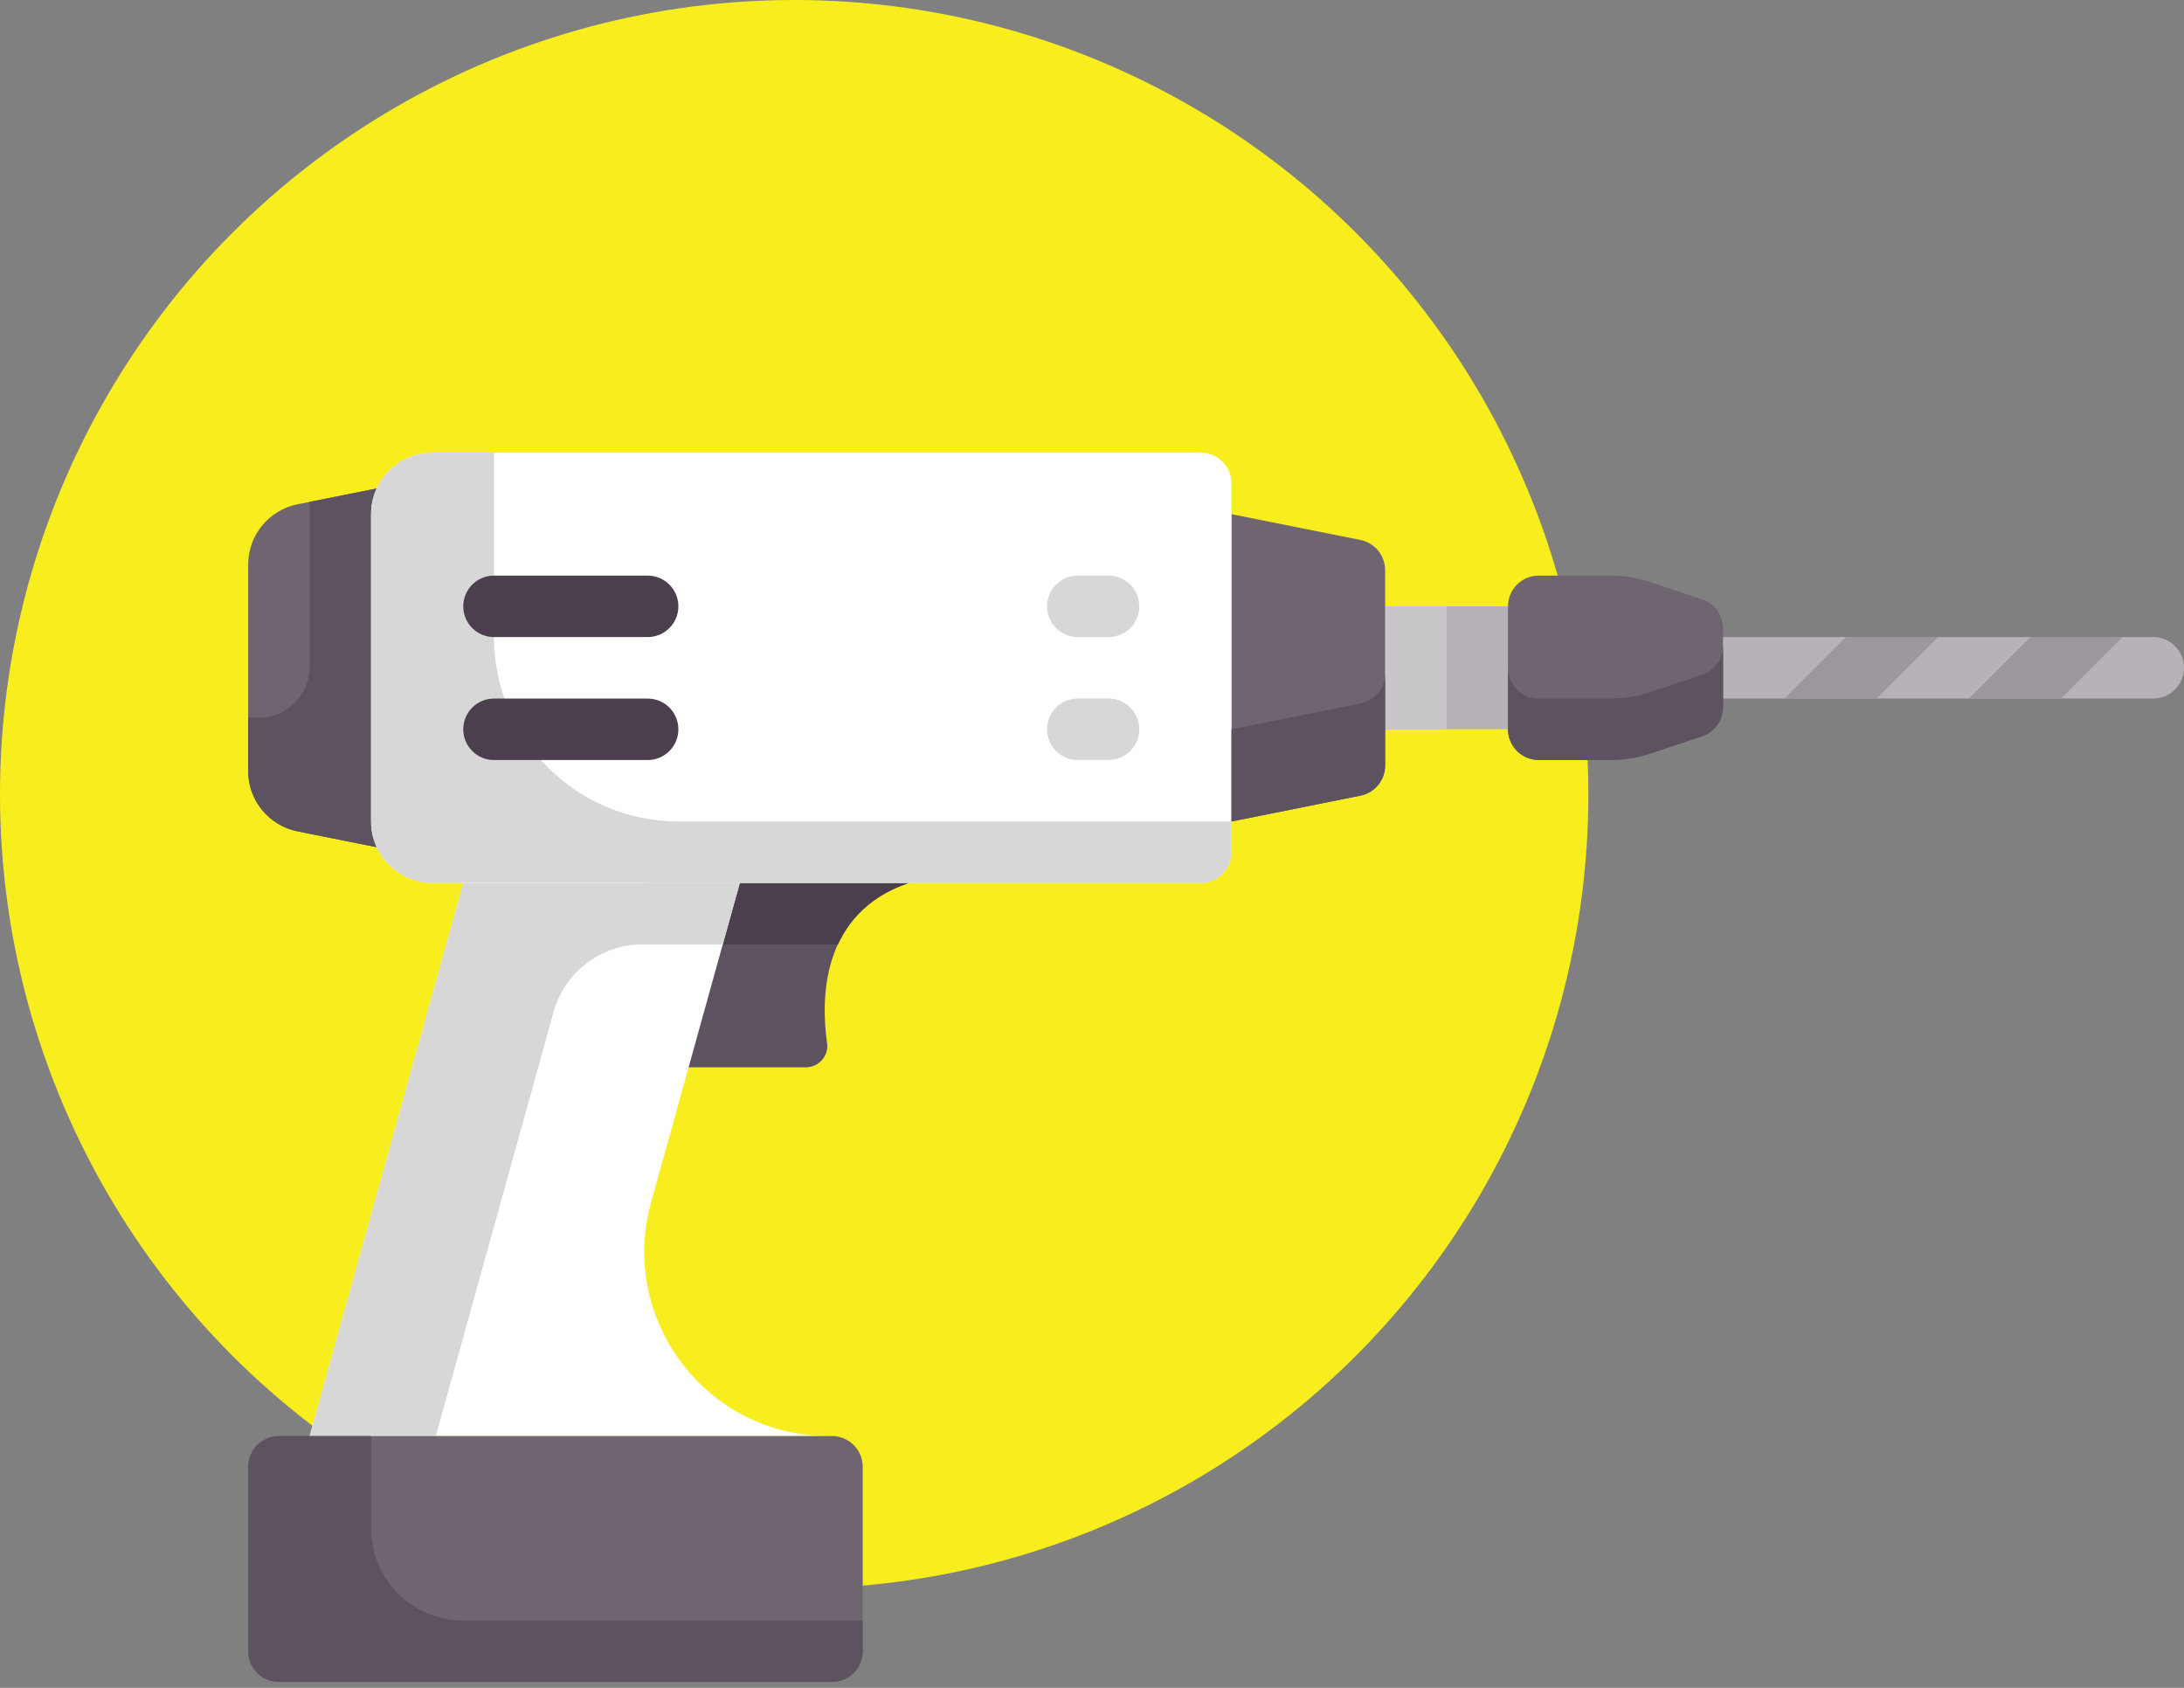 <svg width="44" height="34" viewBox="0 0 44 34" fill="none" xmlns="http://www.w3.org/2000/svg">
<rect x="0" y="0" width="44" height="34" fill="#808080" stroke="none"/>
<circle cx="16" cy="16" r="16" fill="#F8EE1E"/>
<path d="M31 12.214H27.285V14.69H31V12.214Z" fill="#B7B2B8"/>
<path d="M29.143 12.214H27.285V14.69H29.143V12.214Z" fill="#C9C6CA"/>
<path d="M27.407 10.877L24.809 10.357V16.548L27.407 16.028C27.696 15.97 27.905 15.716 27.905 15.421V11.484C27.905 11.188 27.696 10.934 27.407 10.877Z" fill="#6F6571"/>
<path d="M18.309 17.786H13.048V21.5H16.234C16.495 21.5 16.7 21.271 16.663 21.012C16.539 20.15 16.525 18.39 18.309 17.786Z" fill="#5D5360"/>
<path d="M16.882 19.024C17.121 18.508 17.552 18.042 18.31 17.786H13.048V19.024H16.882Z" fill="#4B3F4E"/>
<path d="M5 11.372V15.533C5 16.123 5.417 16.631 5.995 16.747L8.095 17.167V9.738L5.995 10.158C5.417 10.274 5 10.782 5 11.372Z" fill="#6F6571"/>
<path d="M6.238 10.11V13.429C6.238 14.082 5.641 14.571 5.002 14.443L5 14.443V15.533C5 16.123 5.417 16.631 5.995 16.747L8.095 17.167V9.738L6.238 10.11Z" fill="#5D5360"/>
<path d="M24.19 9.119H8.714C8.03 9.119 7.476 9.673 7.476 10.357V16.548C7.476 17.232 8.03 17.786 8.714 17.786H24.19C24.532 17.786 24.809 17.509 24.809 17.167V9.738C24.809 9.396 24.532 9.119 24.19 9.119Z" fill="white"/>
<path d="M13.667 16.548C11.615 16.548 9.952 14.885 9.952 12.833V9.119H8.714C8.03 9.119 7.476 9.673 7.476 10.357V16.548C7.476 17.232 8.03 17.786 8.714 17.786H24.19C24.532 17.786 24.809 17.509 24.809 17.167V16.548H13.667Z" fill="#D7D7D7"/>
<path d="M13.117 24.22L14.905 17.786H9.333L6.238 28.929H16.696C14.24 28.929 12.46 26.587 13.117 24.22Z" fill="white"/>
<path d="M14.905 17.786H9.333L6.238 28.928H8.78L11.153 20.384C11.377 19.58 12.109 19.024 12.943 19.024H14.561L14.905 17.786Z" fill="#D7D7D7"/>
<path d="M16.762 33.881H5.619C5.277 33.881 5 33.604 5 33.262V29.547C5 29.206 5.277 28.928 5.619 28.928H16.762C17.104 28.928 17.381 29.206 17.381 29.547V33.262C17.381 33.604 17.104 33.881 16.762 33.881Z" fill="#6F6571"/>
<path d="M13.048 12.833H9.952C9.61 12.833 9.333 12.556 9.333 12.214C9.333 11.872 9.61 11.595 9.952 11.595H13.048C13.39 11.595 13.667 11.872 13.667 12.214C13.667 12.556 13.39 12.833 13.048 12.833Z" fill="#4B3F4E"/>
<path d="M22.333 12.833H21.714C21.372 12.833 21.095 12.556 21.095 12.214C21.095 11.872 21.372 11.595 21.714 11.595H22.333C22.675 11.595 22.952 11.872 22.952 12.214C22.952 12.556 22.675 12.833 22.333 12.833Z" fill="#D7D7D7"/>
<path d="M22.333 15.309H21.714C21.372 15.309 21.095 15.033 21.095 14.69C21.095 14.348 21.372 14.071 21.714 14.071H22.333C22.675 14.071 22.952 14.348 22.952 14.69C22.952 15.033 22.675 15.309 22.333 15.309Z" fill="#D7D7D7"/>
<path d="M13.048 15.31H9.952C9.61 15.31 9.333 15.033 9.333 14.691C9.333 14.348 9.61 14.072 9.952 14.072H13.048C13.39 14.072 13.667 14.348 13.667 14.691C13.667 15.033 13.39 15.31 13.048 15.31Z" fill="#4B3F4E"/>
<path d="M43.381 12.833H34.095V14.071H43.381C43.723 14.071 44 13.794 44 13.452C44 13.11 43.723 12.833 43.381 12.833Z" fill="#B7B2B8"/>
<path d="M9.333 32.643C8.308 32.643 7.476 31.811 7.476 30.786V28.929H5.619C5.277 28.929 5 29.206 5 29.548V33.262C5 33.604 5.277 33.881 5.619 33.881H16.762C17.104 33.881 17.381 33.604 17.381 33.262V32.643H9.333Z" fill="#5D5360"/>
<path d="M27.407 14.171L24.809 14.691V16.548L27.407 16.028C27.696 15.97 27.905 15.716 27.905 15.421V13.564C27.905 13.859 27.696 14.113 27.407 14.171Z" fill="#5D5360"/>
<path d="M34.291 14.832L33.238 15.182C32.986 15.267 32.721 15.309 32.455 15.309H31C30.658 15.309 30.381 15.032 30.381 14.691V12.214C30.381 11.872 30.658 11.595 31 11.595H32.455C32.721 11.595 32.986 11.638 33.238 11.722L34.291 12.073C34.544 12.157 34.714 12.394 34.714 12.661V14.244C34.714 14.511 34.544 14.747 34.291 14.832Z" fill="#6F6571"/>
<path d="M34.291 13.593L33.238 13.944C32.986 14.028 32.721 14.071 32.455 14.071H31C30.658 14.071 30.381 13.794 30.381 13.452V14.69C30.381 15.032 30.658 15.309 31 15.309H32.455C32.721 15.309 32.986 15.267 33.238 15.182L34.291 14.832C34.544 14.747 34.714 14.511 34.714 14.244V13.006C34.714 13.273 34.544 13.509 34.291 13.593Z" fill="#5D5360"/>
<path d="M39.047 12.833H37.19L35.952 14.071H37.809L39.047 12.833Z" fill="#9C969E"/>
<path d="M42.762 12.833H40.905L39.667 14.071H41.524L42.762 12.833Z" fill="#9C969E"/>
</svg>
